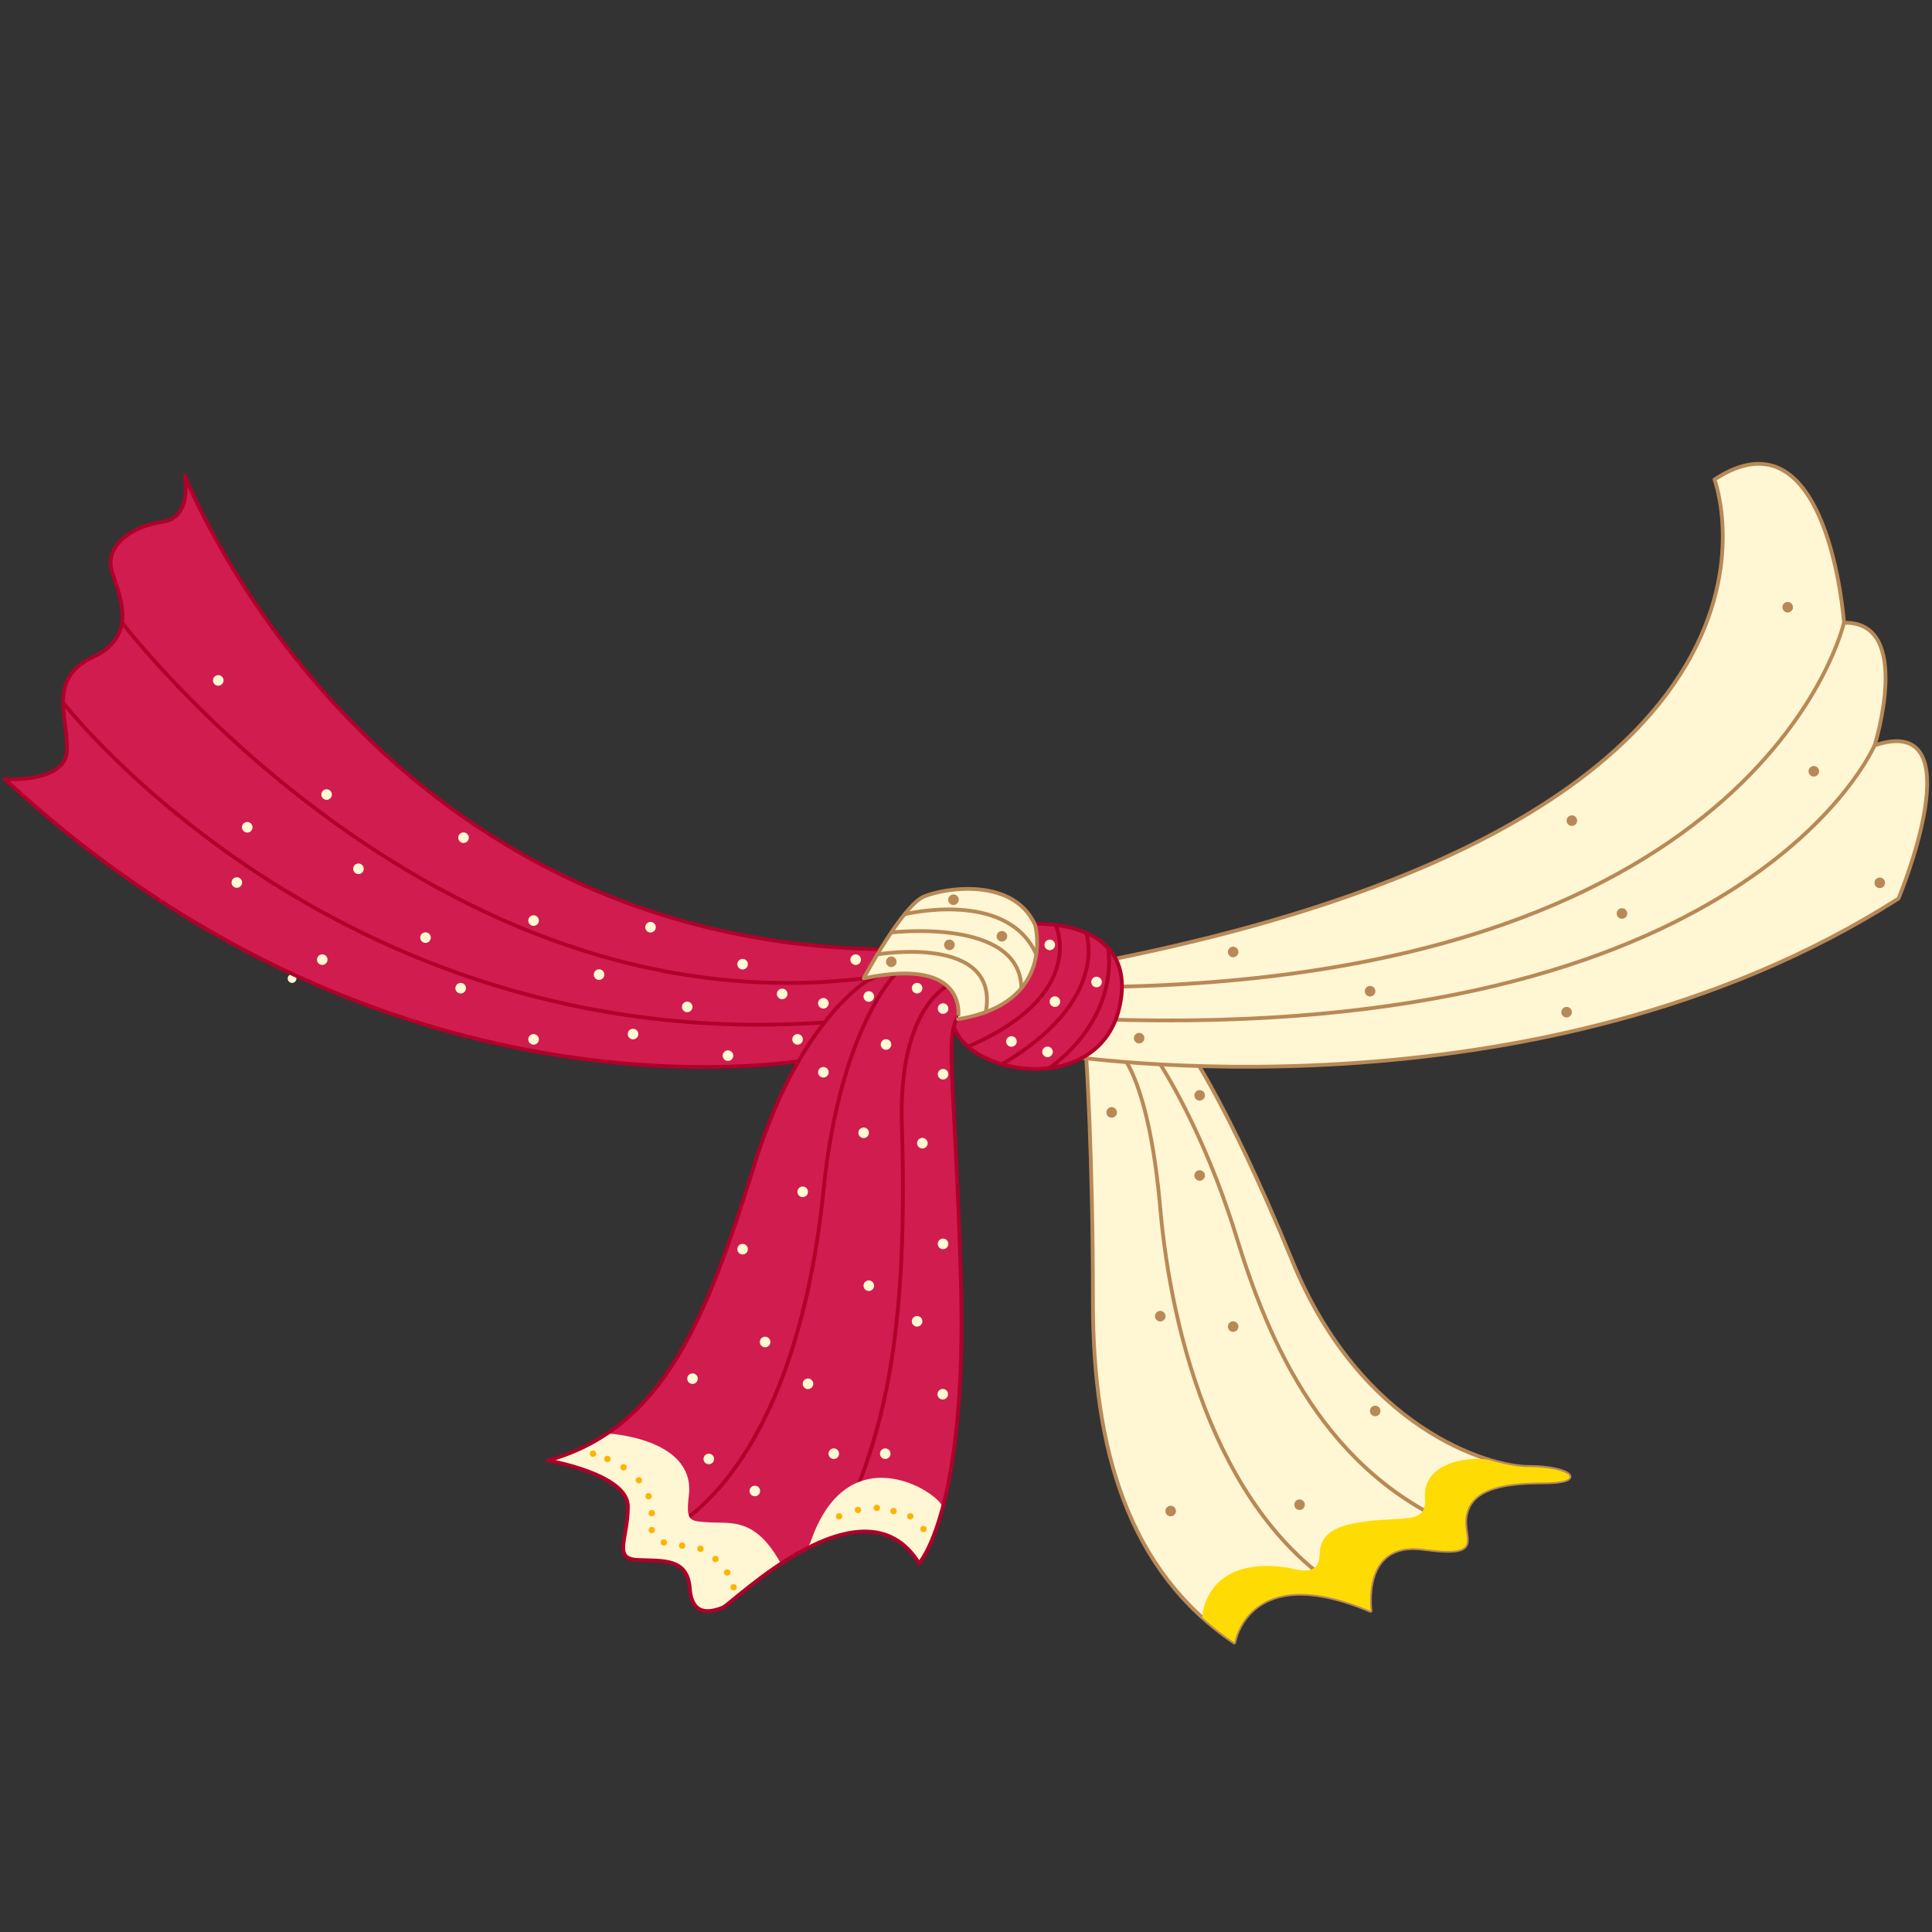 <?xml version="1.0" encoding="utf-8"?>
<!-- Generator: Adobe Illustrator 24.0.1, SVG Export Plug-In . SVG Version: 6.00 Build 0)  -->
<svg version="1.1" id="Layer_1" xmlns="http://www.w3.org/2000/svg" xmlns:xlink="http://www.w3.org/1999/xlink" x="0px" y="0px"
	 viewBox="0 0 128 128" enable-background="new 0 0 128 128" xml:space="preserve">
<rect x="0" y="0" width="128" height="128" fill="#333333" stroke="none"/>
<circle fill="#FFFAD2" cx="22.21" cy="60.74" r="0.29"/>
<circle fill="#FFFAD2" cx="19.35" cy="59.92" r="0.29"/>
<circle fill="#FFFAD2" cx="19.35" cy="64.83" r="0.29"/>
<g>
	<path fill="#D11C50" d="M12.24,31.5c0,0,12,30.95,46.41,31.4l-4.51,7.22c0,0-27.75,5.64-53.82-18.5c0,0,4.06,0.28,4.12-1.92
		c0.06-2.2-1.3-4.74,1.69-6.15c2.99-1.41,1.86-3.89,1.3-5.64s1.3-3.05,3.33-3.33S12.24,31.5,12.24,31.5z"/>
	
		<path fill="none" stroke="#AF002A" stroke-width="0.25" stroke-linecap="round" stroke-linejoin="round" stroke-miterlimit="10" d="
		M12.24,31.5c0,0,12,30.95,46.41,31.4l-4.51,7.22c0,0-27.75,5.64-53.82-18.5c0,0,4.06,0.28,4.12-1.92c0.06-2.2-1.3-4.74,1.69-6.15
		c2.99-1.41,1.86-3.89,1.3-5.64s1.3-3.05,3.33-3.33S12.24,31.5,12.24,31.5z"/>
	<path fill="none" stroke="#AF002A" stroke-width="0.25" stroke-miterlimit="10" d="M8.08,41.24c0,0,21.49,28.33,51.22,23.28"/>
	<path fill="none" stroke="#AF002A" stroke-width="0.25" stroke-miterlimit="10" d="M4.18,46.55c0,0,18.7,24.19,51.98,21.06"/>
	<circle fill="#FFFAD2" cx="14.46" cy="45.08" r="0.35"/>
	<circle fill="#FFFAD2" cx="21.64" cy="52.64" r="0.35"/>
	<circle fill="#FFFAD2" cx="30.71" cy="55.5" r="0.35"/>
	<circle fill="#FFFAD2" cx="23.75" cy="57.56" r="0.35"/>
	<circle fill="#FFFAD2" cx="28.19" cy="62.12" r="0.35"/>
	<circle fill="#FFFAD2" cx="39.69" cy="64.57" r="0.35"/>
	<circle fill="#FFFAD2" cx="43.1" cy="61.43" r="0.35"/>
	<circle fill="#FFFAD2" cx="35.35" cy="60.99" r="0.35"/>
	<circle fill="#FFFAD2" cx="30.52" cy="65.47" r="0.35"/>
	<circle fill="#FFFAD2" cx="45.53" cy="66.71" r="0.35"/>
	<circle fill="#FFFAD2" cx="54.55" cy="66.47" r="0.35"/>
	<circle fill="#FFFAD2" cx="52.84" cy="68.86" r="0.35"/>
	<circle fill="#FFFAD2" cx="48.23" cy="69.94" r="0.35"/>
	<circle fill="#FFFAD2" cx="56.69" cy="63.58" r="0.35"/>
	<circle fill="#FFFAD2" cx="73.22" cy="67.53" r="0.35"/>
	<circle fill="#FFFAD2" cx="51.82" cy="65.85" r="0.35"/>
	<circle fill="#FFFAD2" cx="41.94" cy="68.51" r="0.35"/>
	<circle fill="#FFFAD2" cx="35.35" cy="68.86" r="0.35"/>
	<circle fill="#FFFAD2" cx="49.2" cy="63.88" r="0.35"/>
	<circle fill="#FFFAD2" cx="21.35" cy="63.58" r="0.35"/>
	<circle fill="#FFFAD2" cx="16.38" cy="54.81" r="0.35"/>
	<circle fill="#FFFAD2" cx="15.69" cy="58.47" r="0.35"/>
	<g>
		<path fill="#FFF6D3" d="M71.96,69.96c0,0,0.45,6.49,0.45,16.3s2.37,17.83,9.36,22.56c0,0,0.9-5.55,9.03-2.1
			c0,0-0.68-4.67,3.5-4.11c4.17,0.56,2.48-0.68,2.82-2.26c0.34-1.58,2.03-2.14,5.08-2.14c3.05,0,1.81-1.02-0.9-1.02
			s-11.17-2.59-15.68-13.65C81.1,72.5,78.39,69,78.39,69L71.96,69.96z"/>
		
			<path fill="none" stroke="#B88957" stroke-width="0.25" stroke-linecap="round" stroke-linejoin="round" stroke-miterlimit="10" d="
			M71.96,69.96c0,0,0.45,6.49,0.45,16.3s2.37,17.83,9.36,22.56c0,0,0.9-5.55,9.03-2.1c0,0-0.68-4.67,3.5-4.11
			c4.17,0.56,2.48-0.68,2.82-2.26c0.34-1.58,2.03-2.14,5.08-2.14c3.05,0,1.81-1.02-0.9-1.02s-11.17-2.59-15.68-13.65
			C81.1,72.5,78.39,69,78.39,69L71.96,69.96z"/>
		<circle fill="#B88957" cx="76.87" cy="87.2" r="0.35"/>
		<circle fill="#B88957" cx="86.1" cy="99.69" r="0.35"/>
		<circle fill="#B88957" cx="77.56" cy="100.11" r="0.35"/>
		<circle fill="#B88957" cx="79.48" cy="77.88" r="0.35"/>
		<circle fill="#B88957" cx="81.7" cy="87.89" r="0.35"/>
		<circle fill="#B88957" cx="91.11" cy="93.48" r="0.35"/>
		<circle fill="#B88957" cx="79.48" cy="72.57" r="0.35"/>
		<circle fill="#B88957" cx="73.65" cy="73.7" r="0.35"/>
		
			<path fill="none" stroke="#B88957" stroke-width="0.25" stroke-linecap="round" stroke-linejoin="round" stroke-miterlimit="10" d="
			M76.87,70.51c0,0,2.87,4.35,5.02,11.35c2.14,7,5.85,15.88,15.22,19.51"/>
		
			<path fill="none" stroke="#B88957" stroke-width="0.25" stroke-linecap="round" stroke-linejoin="round" stroke-miterlimit="10" d="
			M74.33,69.94c0,0,1.81,1.77,2.54,10.11s3.83,20.79,12.88,25.78"/>
		<path fill="#FEDB03" d="M79.65,107.16c0.66,0.59,1.37,1.15,2.13,1.67c0,0,0.9-5.55,9.03-2.1c0,0-0.68-4.67,3.5-4.11
			c4.17,0.56,2.48-0.68,2.82-2.26c0.34-1.58,2.03-2.14,5.08-2.14c3.05,0,1.81-1.02-0.9-1.02c-0.6,0-1.5-0.13-2.57-0.45
			c-0.93-0.28-4.54-0.07-4.33,2.54c0.09,1.19-0.68,1.28-1.73,1.34c-3.02,0.16-5.2,0.38-5.25,2.33c-0.04,1.65-1.52,0.97-2.37,0.86
			C79.75,103.18,79.65,107.16,79.65,107.16z"/>
	</g>
	<g>
		<path fill="#FFF6D3" d="M113.59,31.77c0,0,8.35,22.11-40.05,31.82l-3.16,6.32c0,0,31.36,4.96,55.4-10.38
			c0,0,5.19-12.41-1.58-10.15c0,0,2.59-8.24-2.03-8.12C122.17,41.24,121.15,26.8,113.59,31.77z"/>
		
			<path fill="none" stroke="#B88957" stroke-width="0.25" stroke-linecap="round" stroke-linejoin="round" stroke-miterlimit="10" d="
			M113.59,31.77c0,0,8.35,22.11-40.05,31.82l-3.16,6.32c0,0,31.36,4.96,55.4-10.38c0,0,5.19-12.41-1.58-10.15
			c0,0,2.59-8.24-2.03-8.12C122.17,41.24,121.15,26.8,113.59,31.77z"/>
		<path fill="none" stroke="#B88957" stroke-width="0.25" stroke-miterlimit="10" d="M122.17,41.24c0,0-5.19,23.35-48.51,24.14"/>
		<path fill="none" stroke="#B88957" stroke-width="0.25" stroke-miterlimit="10" d="M124.2,49.37c0,0-8.31,19.63-51.33,18.16"/>
		<circle fill="#B88957" cx="81.7" cy="63.07" r="0.35"/>
		<circle fill="#B88957" cx="120.17" cy="51.1" r="0.35"/>
		<circle fill="#B88957" cx="75.47" cy="68.78" r="0.35"/>
		<circle fill="#B88957" cx="104.14" cy="54.37" r="0.35"/>
		<circle fill="#B88957" cx="107.46" cy="60.52" r="0.35"/>
		<circle fill="#B88957" cx="118.44" cy="40.23" r="0.35"/>
		<circle fill="#B88957" cx="90.77" cy="65.67" r="0.35"/>
		<circle fill="#B88957" cx="103.79" cy="67.06" r="0.35"/>
		<circle fill="#B88957" cx="124.54" cy="58.49" r="0.35"/>
	</g>
	<g>
		<path fill="#D11C50" d="M63.1,67.64l5.42-6.43c0,0,6.8-0.38,5.69,5.32C72.98,72.83,63.73,71.31,63.1,67.64z"/>
		
			<path fill="none" stroke="#AF002A" stroke-width="0.25" stroke-linecap="round" stroke-linejoin="round" stroke-miterlimit="10" d="
			M63.1,67.64l5.42-6.43c0,0,6.8-0.38,5.69,5.32C72.98,72.83,63.73,71.31,63.1,67.64z"/>
		<circle fill="#FFFAD2" cx="72.65" cy="65.06" r="0.35"/>
		<circle fill="#FFFAD2" cx="67.01" cy="69" r="0.35"/>
		<circle fill="#FFFAD2" cx="69.55" cy="62.6" r="0.35"/>
		<circle fill="#FFFAD2" cx="69.89" cy="66.36" r="0.35"/>
		<circle fill="#FFFAD2" cx="69.4" cy="69.69" r="0.35"/>
		
			<path fill="none" stroke="#AF002A" stroke-width="0.25" stroke-linecap="round" stroke-linejoin="round" stroke-miterlimit="10" d="
			M69.94,61.28c0,0,2.22,4.6-5.8,8.06"/>
		
			<path fill="none" stroke="#AF002A" stroke-width="0.25" stroke-linecap="round" stroke-linejoin="round" stroke-miterlimit="10" d="
			M71.96,61.81c0,0,1.65,4.46-5.58,8.7"/>
		
			<path fill="none" stroke="#AF002A" stroke-width="0.25" stroke-linecap="round" stroke-linejoin="round" stroke-miterlimit="10" d="
			M73.41,62.81c0,0,0.92,4.38-3.88,7.96"/>
	</g>
	<g>
		<path fill="#D11C50" d="M57.52,64.94c0,0-4.53,2.56-7.51,12.13c-3.21,10.32-6.03,17.54-13.71,19.69c0,0,5.3,0.9,5.3,3.05
			s-1.02,3.46,0.64,3.54s3.31-0.15,3.46,1.88s1.58,1.5,2.18,1.28s9.33-8.95,13.01-2.93c0,0,3.21-3.42,2.77-18.77
			c-0.4-14.1-1.18-16.36,0-17.71C63.68,67.08,63.84,62.12,57.52,64.94z"/>
		
			<path fill="none" stroke="#AF002A" stroke-width="0.25" stroke-linecap="round" stroke-linejoin="round" stroke-miterlimit="10" d="
			M59.75,64.07c0,0-4.04,3.39-5.2,14.86c-0.75,7.45-3.08,17.32-9.36,21.92"/>
		
			<path fill="none" stroke="#AF002A" stroke-width="0.25" stroke-linecap="round" stroke-linejoin="round" stroke-miterlimit="10" d="
			M63.1,65.14c0,0-3.6,1.22-3.35,9.38c0.4,12.94-0.95,19.42-3.41,25.16"/>
		<path fill="#FFF6D3" d="M40.24,94.97c-1.15,0.77-2.45,1.37-3.93,1.79c0,0,5.3,0.9,5.3,3.05s-1.02,3.46,0.64,3.54
			s3.31-0.15,3.46,1.88s1.58,1.5,2.18,1.28s9.33-8.95,13.01-2.93c0,0,0.8-0.85,1.55-3.63c0.21-0.78-6.18-5.25-8.74,2.19
			c-0.12,0.36-0.47,0.56-0.55,0.6c-0.6,0.33-1.42,0.86-1.42,0.86c-1.69-3.1-3.33-2.65-4.74-2.74c-1.29-0.09-1.58,0-1.36-1.8
			C46.08,95.26,40.24,94.97,40.24,94.97z"/>
		
			<path fill="none" stroke="#AF002A" stroke-width="0.25" stroke-linecap="round" stroke-linejoin="round" stroke-miterlimit="10" d="
			M57.52,64.94c0,0-4.53,2.56-7.51,12.13c-3.21,10.32-6.03,17.54-13.71,19.69c0,0,5.3,0.9,5.3,3.05s-1.02,3.46,0.64,3.54
			s3.31-0.15,3.46,1.88s1.58,1.5,2.18,1.28s9.33-8.95,13.01-2.93c0,0,3.21-3.42,2.77-18.77c-0.4-14.1-1.18-16.36,0-17.71
			C63.68,67.08,63.84,62.12,57.52,64.94z"/>
		<circle fill="#FFFAD2" cx="62.48" cy="66.82" r="0.35"/>
		<circle fill="#FFFAD2" cx="60.76" cy="65.47" r="0.35"/>
		<circle fill="#FFFAD2" cx="62.48" cy="71.17" r="0.35"/>
		<circle fill="#FFFAD2" cx="57.56" cy="66.02" r="0.35"/>
		<circle fill="#FFFAD2" cx="54.55" cy="71.04" r="0.35"/>
		<circle fill="#FFFAD2" cx="53.18" cy="78.96" r="0.35"/>
		<circle fill="#FFFAD2" cx="50.69" cy="88.91" r="0.35"/>
		<circle fill="#FFFAD2" cx="50.01" cy="98.78" r="0.35"/>
		<circle fill="#FFFAD2" cx="46.96" cy="96.66" r="0.35"/>
		<g>
			<circle fill="#FCB400" cx="39.29" cy="96.31" r="0.21"/>
			<circle fill="#FCB400" cx="41.31" cy="97.21" r="0.21"/>
			<circle fill="#FCB400" cx="43.18" cy="100.25" r="0.21"/>
			<circle fill="#FCB400" cx="48.6" cy="105.16" r="0.21"/>
			<circle fill="#FCB400" cx="48.18" cy="104.18" r="0.21"/>
			<circle fill="#FCB400" cx="56.84" cy="100.04" r="0.21"/>
			<circle fill="#FCB400" cx="61.18" cy="101.3" r="0.21"/>
			<circle fill="#FCB400" cx="60.31" cy="100.46" r="0.21"/>
			<circle fill="#FCB400" cx="59.2" cy="100.11" r="0.21"/>
			<circle fill="#FCB400" cx="55.59" cy="100.46" r="0.21"/>
			<circle fill="#FCB400" cx="58.09" cy="99.9" r="0.21"/>
			<circle fill="#FCB400" cx="47.4" cy="103.29" r="0.21"/>
			<circle fill="#FCB400" cx="45.19" cy="102.4" r="0.21"/>
			<circle fill="#FCB400" cx="43.98" cy="102.19" r="0.21"/>
			<circle fill="#FCB400" cx="40.24" cy="96.66" r="0.21"/>
			<circle fill="#FCB400" cx="42.97" cy="99.13" r="0.21"/>
			<circle fill="#FCB400" cx="43.18" cy="101.37" r="0.21"/>
			<circle fill="#FCB400" cx="46.41" cy="102.61" r="0.21"/>
			<circle fill="#FCB400" cx="42.33" cy="98.07" r="0.21"/>
		</g>
		<circle fill="#FFFAD2" cx="58.65" cy="96.31" r="0.35"/>
		<circle fill="#FFFAD2" cx="55.24" cy="96.31" r="0.35"/>
		<circle fill="#FFFAD2" cx="62.46" cy="92.37" r="0.35"/>
		<circle fill="#FFFAD2" cx="45.88" cy="91.34" r="0.35"/>
		<circle fill="#FFFAD2" cx="49.2" cy="82.76" r="0.35"/>
		<circle fill="#FFFAD2" cx="57.22" cy="75.05" r="0.35"/>
		<circle fill="#FFFAD2" cx="57.56" cy="85.18" r="0.35"/>
		<circle fill="#FFFAD2" cx="53.53" cy="91.68" r="0.35"/>
		<circle fill="#FFFAD2" cx="62.48" cy="82.41" r="0.35"/>
		<circle fill="#FFFAD2" cx="60.76" cy="87.54" r="0.35"/>
		<circle fill="#FFFAD2" cx="61.11" cy="75.74" r="0.35"/>
		<circle fill="#FFFAD2" cx="58.7" cy="69.2" r="0.35"/>
	</g>
	<g>
		<path fill="#FFF6D3" d="M57.22,64.82c0,0,2.56-4.81,3.99-5.42c1.43-0.6,5.94-1.28,7.37,1.88c0,0,1.43,5.19-5.11,6.24
			C63.46,67.53,64.36,63.32,57.22,64.82z"/>
		
			<path fill="none" stroke="#B88957" stroke-width="0.25" stroke-linecap="round" stroke-linejoin="round" stroke-miterlimit="10" d="
			M57.22,64.82c0,0,2.56-4.81,3.99-5.42c1.43-0.6,5.94-1.28,7.37,1.88c0,0,1.43,5.19-5.11,6.24C63.46,67.53,64.36,63.32,57.22,64.82
			z"/>
		<circle fill="#B88957" cx="63.17" cy="59.61" r="0.35"/>
		<circle fill="#B88957" cx="66.38" cy="62.03" r="0.35"/>
		<circle fill="#B88957" cx="59.05" cy="63.72" r="0.35"/>
		<circle fill="#B88957" cx="62.9" cy="62.6" r="0.35"/>
		
			<path fill="none" stroke="#B88957" stroke-width="0.25" stroke-linecap="round" stroke-linejoin="round" stroke-miterlimit="10" d="
			M59.94,60.57c0,0,6.79-1.67,8.71,2.65"/>
		
			<path fill="none" stroke="#B88957" stroke-width="0.25" stroke-linecap="round" stroke-linejoin="round" stroke-miterlimit="10" d="
			M59.05,61.78c0,0,8.55-1.02,8.62,3.69"/>
		
			<path fill="none" stroke="#B88957" stroke-width="0.25" stroke-linecap="round" stroke-linejoin="round" stroke-miterlimit="10" d="
			M58.13,63.23c0,0,8.14-1.38,7.18,3.83"/>
	</g>
</g>
</svg>
